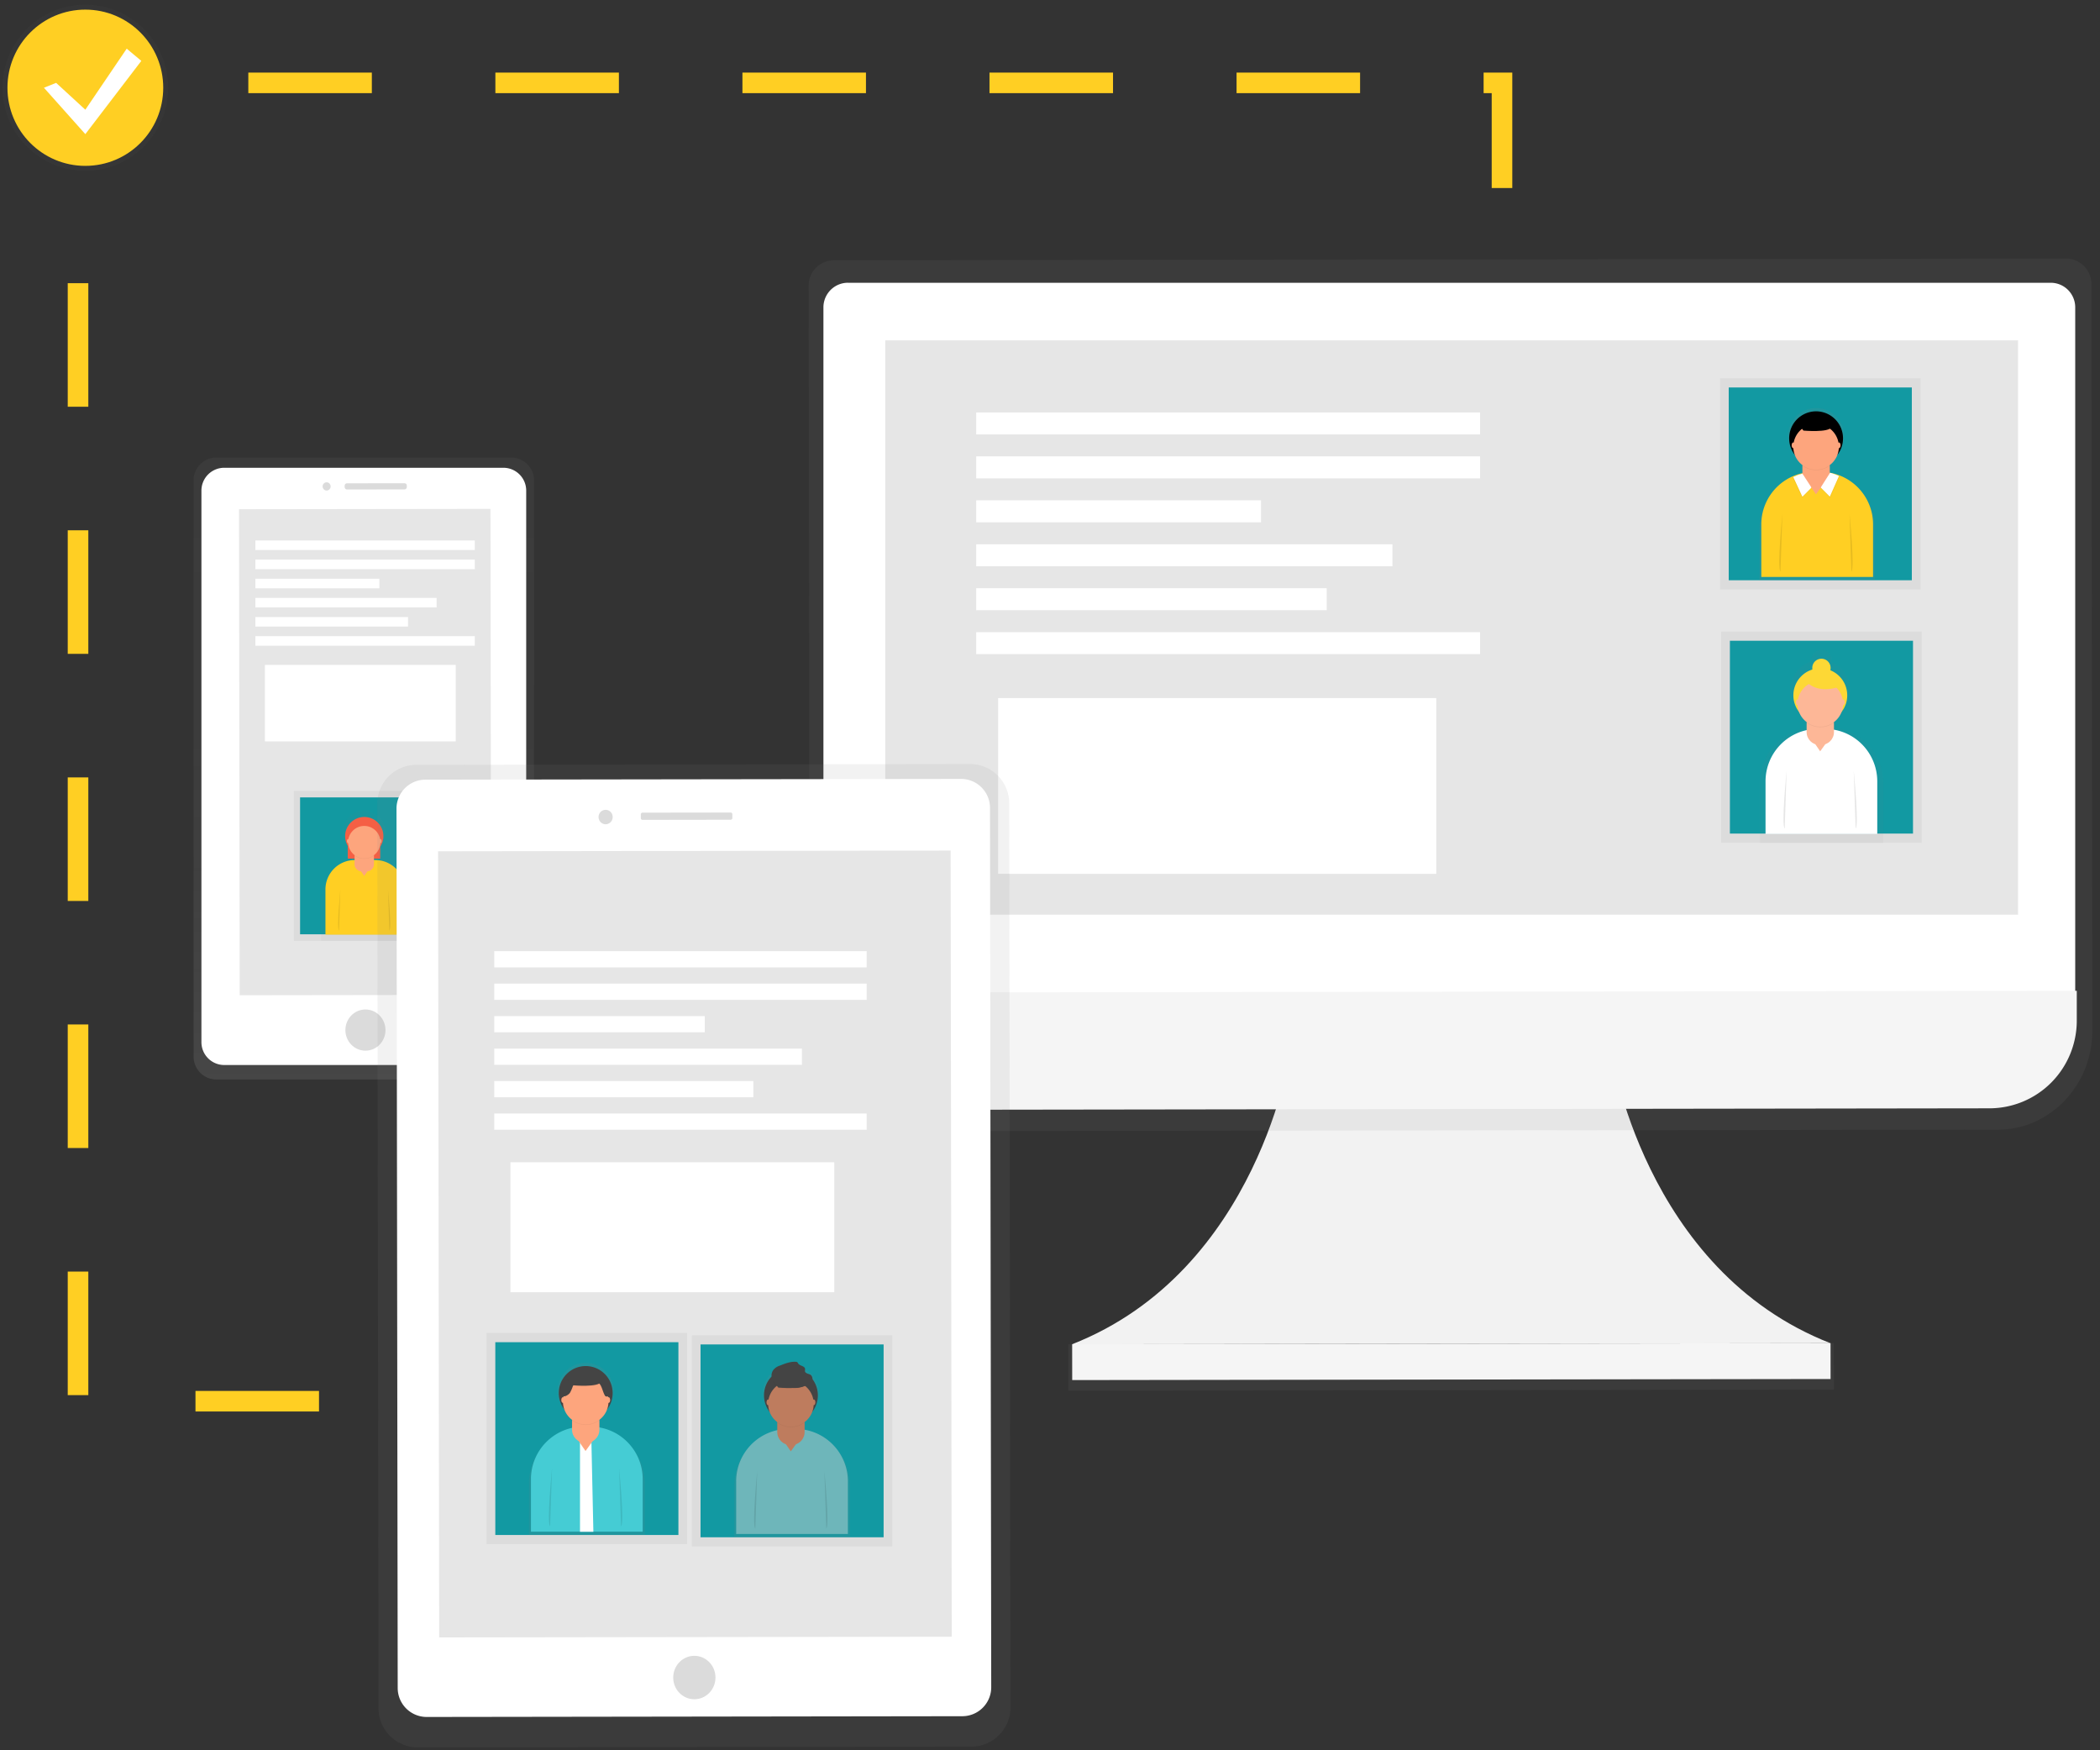 <svg width="204" height="170" fill="none" xmlns="http://www.w3.org/2000/svg"><rect width="100%" height="100%" fill="#333333" stroke="none"/><g clip-path="url(#a)"><path d="M49.664 44.44H21.02a2.218 2.218 0 0 0-2.215 2.222v55.961c0 1.227.992 2.222 2.215 2.222h28.644a2.219 2.219 0 0 0 2.215-2.222V46.662a2.218 2.218 0 0 0-2.215-2.222Z" fill="url(#b)"/><path d="M48.902 45.433h-27.12a2.218 2.218 0 0 0-2.215 2.222v53.565c0 1.226.992 2.221 2.215 2.221h27.12a2.218 2.218 0 0 0 2.215-2.221V47.655a2.218 2.218 0 0 0-2.215-2.222Z" fill="#fff"/><path d="m47.645 49.426-24.427.034.066 47.205 24.427-.034-.066-47.205Z" fill="#E6E6E6"/><path d="M35.503 102.05c1.075-.001 1.946-.899 1.944-2.004-.002-1.105-.875-2-1.95-1.998-1.075.001-1.946.898-1.944 2.004.002 1.105.874 2 1.95 1.998ZM31.73 47.644c.215 0 .39-.18.39-.4-.001-.22-.176-.4-.391-.4-.215.001-.39.18-.39.401.001.22.176.4.391.4ZM39.298 46.934l-5.595.008c-.123 0-.222.1-.222.222v.156c0 .122.1.222.222.222l5.596-.008c.122 0 .221-.1.22-.223v-.155c0-.123-.099-.222-.221-.222Z" fill="#DBDBDB"/><path d="M42.38 76.817H28.548V91.38h13.83V76.817Z" fill="url(#c)"/><path d="M41.779 77.45H29.15v13.297H41.78V77.45Z" fill="#1299A1"/><path opacity=".5" d="M36.42 83.477v-.251h.665v-1.287a2.064 2.064 0 0 0-.626-2.878 2.049 2.049 0 0 0-2.855.696 2.064 2.064 0 0 0-.007 2.087v1.382h.733v.295a4.257 4.257 0 0 0-2.255 1.528 4.277 4.277 0 0 0-.87 2.586v3.745h8.525v-3.745c0-.967-.328-1.904-.93-2.66a4.253 4.253 0 0 0-2.38-1.498Z" fill="url(#d)"/><path d="M36.937 80.869h-3.156V83.4h3.156v-2.532Z" fill="#F55F44"/><path d="M34.463 83.534h1.993c.756 0 1.48.301 2.014.837a2.86 2.86 0 0 1 .835 2.02v4.393h-7.69v-4.398a2.86 2.86 0 0 1 .835-2.017 2.844 2.844 0 0 1 2.013-.835Z" fill="#FFCF23"/><path d="M35.63 82.268h-.49a.699.699 0 0 0-.697.7v.964c0 .386.312.7.698.7h.49a.699.699 0 0 0 .697-.7v-.964c0-.387-.313-.7-.698-.7Z" fill="#FDA57D"/><path d="m35.025 84.56.353.516.37-.516h-.723Z" fill="#FDA57D"/><path opacity=".1" d="M33.063 86.422s-.374 3.736-.133 3.978l.133-3.978ZM37.692 86.422s.375 3.736.133 3.978l-.133-3.978Z" fill="#000"/><path opacity=".05" d="M35.386 83.417c.335 0 .661-.108.93-.307a.947.947 0 0 0-.93-.797.942.942 0 0 0-.93.797c.27.2.596.307.93.307Z" fill="#000"/><path d="M35.387 83.077a1.861 1.861 0 0 0 1.858-1.864c0-1.03-.832-1.863-1.858-1.863a1.861 1.861 0 0 0-1.859 1.863c0 1.03.832 1.864 1.859 1.864Z" fill="#F55F44"/><path d="M35.386 83.37c.868 0 1.57-.705 1.57-1.575s-.702-1.575-1.57-1.575c-.867 0-1.57.705-1.57 1.575s.703 1.575 1.57 1.575Z" fill="#FDA57D"/><path d="M33.812 81.893c.06 0 .11-.09.11-.2 0-.11-.05-.2-.11-.2-.061 0-.111.09-.111.2 0 .11.05.2.11.2ZM36.964 81.893c.06 0 .11-.09.11-.2 0-.11-.05-.2-.11-.2-.062 0-.111.09-.111.2 0 .11.05.2.11.2Z" fill="#FDA57D"/><path d="M46.123 52.495H24.805v.928h21.318v-.928ZM46.123 54.352H24.805v.928h21.318v-.928ZM36.855 56.21h-12.05v.93h12.05v-.93ZM42.415 58.07h-17.61v.928h17.61v-.928ZM39.635 59.93h-14.83v.928h14.83v-.929ZM46.123 61.788H24.805v.929h21.318v-.929ZM44.27 64.576H25.734v7.434h18.538v-7.434Z" fill="#fff"/><path d="M156.511 101.999s3.101 21.366 21.306 28.463l-36.835.051-36.835.051c18.176-7.147 21.23-28.522 21.23-28.522l31.134-.043Z" fill="#F2F2F2"/><path d="m178.146 130.458-74.366.104.006 4.514 74.366-.105-.006-4.513Z" fill="url(#e)"/><path d="m177.823 130.458-73.671.103.005 3.483 73.67-.103-.004-3.483Z" fill="#F5F5F5"/><path d="m200.76 25.116-119.809.166c-.652.016-1.27.29-1.72.764a2.47 2.47 0 0 0-.679 1.76l.093 70.097v2.335c0 5.331 4.127 9.638 9.204 9.631l106.233-.146c5.075 0 9.184-4.33 9.177-9.656v-2.332l-.093-70.098a2.477 2.477 0 0 0-.682-1.76 2.448 2.448 0 0 0-1.724-.761Z" fill="url(#f)"/><path d="M82.373 27.464h116.839c.632 0 1.237.251 1.684.699.446.448.697 1.055.697 1.688V96.56H79.99V29.85a2.393 2.393 0 0 1 1.471-2.206c.29-.12.6-.182.912-.181Z" fill="#fff"/><path d="m193.267 107.648-104.627.144a8.464 8.464 0 0 1-6.005-2.485 8.51 8.51 0 0 1-2.494-6.015v-2.888l121.603-.169v2.888a8.532 8.532 0 0 1-2.478 6.023 8.48 8.48 0 0 1-5.999 2.502Z" fill="#F5F5F5"/><path d="M196.04 33.061H85.997v55.78H196.04V33.06Z" fill="#E6E6E6"/><path d="M186.567 36.74h-19.479v20.51h19.479V36.74Z" fill="url(#g)"/><path d="M185.721 37.632h-17.787V56.36h17.787V37.632Z" fill="#1299A2"/><path opacity=".5" d="m178.043 45.96-.221-.08-.013.02h-.014v-.604a1.5 1.5 0 0 0-.017-.222c.358-.265.633-.629.79-1.047a2.726 2.726 0 0 0 .288-2.867 2.713 2.713 0 0 0-4.879 0 2.726 2.726 0 0 0 .288 2.867c.157.418.431.782.79 1.047a1.5 1.5 0 0 0-.017.222v.666a5.634 5.634 0 0 0-2.984 2.024 5.66 5.66 0 0 0-1.152 3.423v4.955h11.252v-4.962a5.658 5.658 0 0 0-1.143-3.414 5.632 5.632 0 0 0-2.968-2.028Z" fill="url(#h)"/><path d="M176.187 45.838h.687a5.07 5.07 0 0 1 3.591 1.491 5.099 5.099 0 0 1 1.488 3.602v5.109h-10.854v-5.11a5.102 5.102 0 0 1 3.142-4.707 5.063 5.063 0 0 1 1.946-.385Z" fill="#FFCF23"/><path d="M176.504 44.063h-.166c-.688 0-1.245.559-1.245 1.248v.833c0 .69.557 1.249 1.245 1.249h.166c.687 0 1.245-.56 1.245-1.249v-.833c0-.69-.558-1.248-1.245-1.248Z" fill="#FDA57D"/><path opacity=".05" d="m174.172 46.426.89 1.915.884-.886-.884-1.362-.89.333Z" fill="#000"/><path d="m174.203 46.333.886 1.915.886-.889-.886-1.36-.408.125a.988.988 0 0 0-.117.045l-.361.164Z" fill="#fff"/><path opacity=".05" d="m178.672 46.333-.892 2.008-.886-.886.91-1.433.868.31Z" fill="#000"/><path d="m178.641 46.24-.886 1.999-.886-.889.911-1.432.166.049c.18.051.357.114.529.188l.166.085Z" fill="#fff"/><path d="m175.91 47.29.496.724.523-.724h-1.019Z" fill="#FDA57D"/><path opacity=".1" d="M173.146 49.914s-.527 5.262-.186 5.604l.186-5.604ZM179.667 49.914s.527 5.262.186 5.604l-.186-5.604Z" fill="#000"/><path opacity=".05" d="M176.42 45.678c.471 0 .931-.151 1.311-.431a1.33 1.33 0 0 0-1.311-1.122 1.327 1.327 0 0 0-1.312 1.122c.381.28.84.43 1.312.43Z" fill="#000"/><path d="M176.42 45.198a2.62 2.62 0 0 0 2.616-2.623 2.62 2.62 0 0 0-2.616-2.624 2.62 2.62 0 0 0-2.616 2.624 2.62 2.62 0 0 0 2.616 2.623Z" fill="#000"/><path d="M176.42 45.615a2.216 2.216 0 0 0 2.213-2.218 2.216 2.216 0 0 0-2.213-2.22 2.216 2.216 0 0 0-2.213 2.22c0 1.225.991 2.218 2.213 2.218Z" fill="#FDA57D"/><path opacity=".05" d="m174.637 41.197.558.685s2.452.222 2.731-.343c.279-.564-1.615-.966-1.615-.966l-1.674.624Z" fill="#000"/><path d="m174.637 41.135.558.684s2.452.222 2.731-.342c.279-.564-1.615-.966-1.615-.966l-1.674.624Z" fill="#000"/><path d="M174.202 43.532c.086 0 .155-.125.155-.28 0-.154-.069-.28-.155-.28-.085 0-.155.126-.155.28 0 .155.07.28.155.28ZM178.642 43.532c.085 0 .155-.125.155-.28 0-.154-.07-.28-.155-.28-.086 0-.156.126-.156.28 0 .155.07.28.156.28Z" fill="#FDA57D"/><path d="M186.68 61.344h-19.479v20.51h19.479v-20.51Z" fill="url(#i)"/><path d="M185.834 62.235h-17.787v18.727h17.787V62.235Z" fill="#1299A2"/><path opacity=".5" d="M178.285 70.673V69.882c.377-.282.664-.668.828-1.11a2.903 2.903 0 0 0-.128-3.695 2.886 2.886 0 0 0-1.079-.763.981.981 0 0 0-.179-.816.984.984 0 0 0-1.159-.311.983.983 0 0 0-.596 1.045 2.907 2.907 0 0 0-1.996 3.276c.082.46.273.895.559 1.266.164.442.452.828.828 1.11v.832a5.417 5.417 0 0 0-3.155 1.872 5.447 5.447 0 0 0-1.246 3.458v5.844h11.983v-5.835c0-1.31-.472-2.575-1.328-3.563a5.417 5.417 0 0 0-3.332-1.819Z" fill="url(#j)"/><path d="M176.597 70.798h.687a5.064 5.064 0 0 1 3.591 1.492 5.11 5.11 0 0 1 1.488 3.602v5.108h-10.854V75.89c0-1.35.535-2.646 1.488-3.602a5.07 5.07 0 0 1 3.591-1.491h.009Z" fill="#fff"/><path d="M176.912 69.023h-.167c-.687 0-1.244.559-1.244 1.248v.833c0 .69.557 1.249 1.244 1.249h.167c.687 0 1.244-.56 1.244-1.249v-.833c0-.69-.557-1.248-1.244-1.248Z" fill="#FDB797"/><path d="m176.32 72.25.496.725.521-.725h-1.017Z" fill="#FDB797"/><path opacity=".1" d="M173.556 74.871s-.527 5.263-.186 5.605l.186-5.605ZM180.077 74.871s.527 5.263.186 5.605l-.186-5.605Z" fill="#000"/><path opacity=".05" d="M176.838 70.638c.472 0 .931-.151 1.312-.431a1.335 1.335 0 0 0-2.184-.809 1.337 1.337 0 0 0-.457.809c.385.284.852.435 1.329.43Z" fill="#000"/><path d="M176.829 70.158a2.62 2.62 0 0 0 2.616-2.623 2.62 2.62 0 0 0-2.616-2.623 2.62 2.62 0 0 0-2.615 2.623 2.62 2.62 0 0 0 2.615 2.623Z" fill="#FDD835"/><path d="M176.829 70.576a2.216 2.216 0 0 0 2.213-2.22c0-1.225-.99-2.218-2.213-2.218a2.215 2.215 0 0 0-2.212 2.219c0 1.225.99 2.219 2.212 2.219Z" fill="#FDB797"/><path d="M174.61 68.492c.086 0 .155-.125.155-.28 0-.154-.069-.28-.155-.28-.085 0-.155.126-.155.28 0 .155.07.28.155.28ZM179.051 68.492c.086 0 .155-.125.155-.28 0-.154-.069-.28-.155-.28-.085 0-.155.126-.155.28 0 .155.07.28.155.28Z" fill="#FDB797"/><path d="M176.94 65.802a.889.889 0 0 0 .888-.89.889.889 0 1 0-1.776 0c0 .491.398.89.888.89ZM175.162 65.802s.886 1.777 3.557.889l-.886-.889h-2.671Z" fill="#FDD835"/><path d="M143.78 40.06H94.832v2.135h48.948V40.06ZM143.78 44.327H94.832v2.135h48.948v-2.135ZM122.498 48.597H94.832v2.134h27.666v-2.134ZM135.267 52.864H94.833v2.134h40.434v-2.134ZM128.881 57.133H94.832v2.134h34.049v-2.134ZM143.78 61.4H94.832v2.134h48.948V61.4ZM139.522 67.803h-42.56v17.073h42.56V67.803Z" fill="#fff"/><path d="M30.99 136.095H7.58V8.048h138.328v10.67" stroke="#FFCF23" stroke-width="2" stroke-miterlimit="10" stroke-dasharray="12 12"/><path opacity=".5" d="M8.29 16.586c4.441 0 8.04-3.61 8.04-8.063C16.33 4.07 12.732.46 8.29.46 3.85.46.25 4.07.25 8.523c0 4.453 3.6 8.063 8.04 8.063Z" fill="url(#k)"/><path d="M8.29 16.11c4.18 0 7.567-3.396 7.567-7.587 0-4.19-3.388-7.588-7.567-7.588C4.112.935.724 4.333.724 8.523c0 4.19 3.388 7.588 7.566 7.588Z" fill="#FFCF23"/><path d="m5.453 8.048 2.837 2.607 4.019-5.928 1.42 1.186-5.439 7.115-4.02-4.505 1.183-.475Z" fill="#fff"/><path d="m94.23 74.212-53.785.075a3.809 3.809 0 0 0-3.797 3.819l.122 87.805a3.808 3.808 0 0 0 3.808 3.809l53.785-.076a3.807 3.807 0 0 0 3.798-3.819l-.123-87.805a3.808 3.808 0 0 0-3.808-3.808Z" fill="url(#l)"/><path d="m93.965 81.502-53.015.074.111 80.042 53.016-.074-.112-80.042Z" fill="url(#m)"/><path d="m93.36 75.654-52.04.073a2.813 2.813 0 0 0-2.804 2.82l.118 85.405a2.813 2.813 0 0 0 2.813 2.812l52.039-.073a2.812 2.812 0 0 0 2.805-2.82l-.12-85.404a2.812 2.812 0 0 0-2.812-2.813Z" fill="#fff"/><path d="m92.348 82.613-49.791.07.106 76.356 49.791-.069-.106-76.357Z" fill="#E6E6E6"/><path d="M67.45 165.042c1.134 0 2.052-.943 2.052-2.107 0-1.165-.918-2.108-2.051-2.108s-2.051.943-2.051 2.108c0 1.164.918 2.107 2.05 2.107ZM58.834 80.058a.693.693 0 0 0 .683-.702.693.693 0 0 0-.685-.701.693.693 0 0 0-.684.703c0 .387.308.701.686.7ZM70.975 78.918l-8.555.012a.169.169 0 0 0-.168.169v.364c0 .093.076.169.17.169l8.554-.013a.169.169 0 0 0 .168-.169v-.364a.169.169 0 0 0-.17-.168Z" fill="#DBDBDB"/><path d="M86.684 129.691H67.205v20.511h19.479v-20.511Z" fill="url(#n)"/><path d="M85.837 130.584H68.051v18.728h17.786v-18.728Z" fill="#1299A2"/><path opacity=".5" d="m78.457 138.914-.221-.08-.014.02h-.013v-.604c0-.075-.006-.149-.018-.222.36-.265.634-.628.791-1.046a2.733 2.733 0 0 0-.715-3.979 2.714 2.714 0 0 0-3.876 1.112 2.728 2.728 0 0 0 .287 2.867c.157.418.432.781.791 1.046a1.389 1.389 0 0 0-.018.222v.666a5.633 5.633 0 0 0-2.983 2.024 5.661 5.661 0 0 0-1.152 3.423v4.955h11.263v-4.964a5.664 5.664 0 0 0-1.148-3.416 5.634 5.634 0 0 0-2.974-2.024Z" fill="url(#o)"/><path d="M76.6 138.79h.688c1.347 0 2.638.536 3.59 1.491a5.103 5.103 0 0 1 1.489 3.602v5.109H71.513v-5.109a5.101 5.101 0 0 1 1.49-3.605 5.071 5.071 0 0 1 3.598-1.488Z" fill="#6EB6BA"/><path d="M76.918 137.015h-.167c-.687 0-1.244.559-1.244 1.248v.833c0 .69.557 1.249 1.244 1.249h.167c.687 0 1.244-.559 1.244-1.249v-.833c0-.689-.557-1.248-1.244-1.248Z" fill="#BE7C5E"/><path d="m76.324 140.242.496.724.523-.724h-1.019Z" fill="#BE7C5E"/><path opacity=".1" d="M73.56 142.866s-.527 5.262-.186 5.604l.186-5.604ZM80.08 142.866s.528 5.262.187 5.604l-.186-5.604Z" fill="#000"/><path opacity=".05" d="M76.834 138.621c.471 0 .93-.151 1.31-.431a1.334 1.334 0 0 0-1.31-1.122 1.335 1.335 0 0 0-1.311 1.122c.38.28.839.431 1.31.431Z" fill="#000"/><path d="M76.834 138.15a2.62 2.62 0 0 0 2.615-2.623 2.62 2.62 0 0 0-2.615-2.624 2.62 2.62 0 0 0-2.616 2.624 2.62 2.62 0 0 0 2.616 2.623Z" fill="#444"/><path d="M76.834 138.568a2.216 2.216 0 0 0 2.212-2.219c0-1.226-.99-2.219-2.213-2.219a2.216 2.216 0 0 0-2.212 2.219c0 1.225.99 2.219 2.213 2.219Z" fill="#BE7C5E"/><path opacity=".05" d="m75.05 134.149.559.685s2.452.222 2.73-.342c.28-.565-1.614-.967-1.614-.967l-1.675.624Z" fill="#000"/><path d="m75.05 134.087.559.684s2.452.223 2.73-.342c.28-.564-1.614-.966-1.614-.966l-1.675.624Z" fill="#444"/><path d="M74.616 136.484c.086 0 .155-.125.155-.28 0-.154-.07-.28-.155-.28-.085 0-.155.126-.155.28 0 .155.07.28.155.28ZM79.055 136.484c.086 0 .155-.125.155-.28 0-.154-.07-.28-.155-.28-.086 0-.155.126-.155.28 0 .155.07.28.155.28Z" fill="#BE7C5E"/><path d="M75.103 133.088c.174-.222.413-.383.683-.46.49-.196.999-.395 1.524-.36a.254.254 0 0 1 .144.042.5.5 0 0 1 .086.127c.16.238.607.222.664.502.016.091-.022.189 0 .278.058.222.37.199.554.326a.508.508 0 0 1 .044.706 1.328 1.328 0 0 1-.677.387c-.455.175-.95.219-1.429.127-.671-.176-2.242-.611-1.593-1.675Z" fill="#444"/><path d="M66.749 129.469h-19.48v20.511h19.48v-20.511Z" fill="url(#p)"/><path d="M65.903 130.362H48.116v18.728h17.787v-18.728Z" fill="#1299A2"/><path opacity=".5" d="m58.522 138.692-.221-.08-.014.02h-.013v-.604c0-.075-.006-.149-.018-.222.36-.265.634-.629.791-1.047a2.727 2.727 0 0 0-2.152-4.39 2.714 2.714 0 0 0-2.439 1.523 2.735 2.735 0 0 0 .287 2.867c.158.418.432.782.791 1.047a1.389 1.389 0 0 0-.018.222v.666a5.633 5.633 0 0 0-2.983 2.024 5.661 5.661 0 0 0-1.152 3.423v4.955h11.263v-4.964a5.663 5.663 0 0 0-1.148-3.416 5.634 5.634 0 0 0-2.974-2.024Z" fill="url(#q)"/><path d="M56.666 138.567h.687a5.066 5.066 0 0 1 3.591 1.492 5.095 5.095 0 0 1 1.488 3.602v5.109H51.578v-5.109a5.101 5.101 0 0 1 3.142-4.708 5.06 5.06 0 0 1 1.946-.386Z" fill="#45CCD4"/><path d="M56.983 136.793h-.166c-.688 0-1.245.559-1.245 1.248v.833c0 .689.557 1.248 1.245 1.248h.166c.687 0 1.245-.559 1.245-1.248v-.833c0-.689-.558-1.248-1.245-1.248Z" fill="#FDA57D"/><path opacity=".1" d="M53.625 142.644s-.527 5.262-.186 5.604l.186-5.604ZM60.146 142.644s.527 5.262.186 5.604l-.186-5.604Z" fill="#000"/><path opacity=".05" d="M56.899 138.399a2.21 2.21 0 0 0 1.31-.431 1.331 1.331 0 0 0-1.31-1.122 1.331 1.331 0 0 0-1.311 1.122c.38.28.839.431 1.31.431Z" fill="#000"/><path d="M56.899 137.928a2.62 2.62 0 0 0 2.615-2.623 2.62 2.62 0 0 0-2.615-2.624 2.62 2.62 0 0 0-2.616 2.624 2.62 2.62 0 0 0 2.616 2.623Z" fill="#444"/><path d="M56.899 138.345a2.216 2.216 0 0 0 2.212-2.219c0-1.225-.99-2.219-2.212-2.219a2.216 2.216 0 0 0-2.213 2.219c0 1.226.99 2.219 2.213 2.219Z" fill="#FDA57D"/><path opacity=".05" d="m55.115 133.927.559.684s2.452.223 2.73-.342c.28-.564-1.614-.966-1.614-.966l-1.675.624Z" fill="#000"/><path d="m55.115 133.865.559.684s2.452.222 2.73-.342c.28-.564-1.614-.966-1.614-.966l-1.675.624Z" fill="#444"/><path d="M54.681 136.262c.086 0 .155-.125.155-.28 0-.155-.07-.28-.155-.28-.085 0-.155.125-.155.28 0 .155.07.28.155.28ZM59.12 136.262c.086 0 .155-.125.155-.28 0-.155-.07-.28-.155-.28-.085 0-.155.125-.155.28 0 .155.07.28.155.28Z" fill="#FDA57D"/><path d="M84.192 92.381H48.014v1.577h36.178v-1.577ZM84.192 95.535H48.014v1.578h36.178v-1.578ZM68.463 98.69H48.014v1.577h20.45V98.69ZM77.901 101.846H48.014v1.577h29.887v-1.577ZM73.181 105H48.014v1.577h25.167V105ZM84.192 108.154H48.014v1.577h36.178v-1.577ZM81.046 112.888h-31.46v12.619h31.46v-12.619Z" fill="#fff"/><path d="M55.361 135.289a3.64 3.64 0 0 0 .277-.622 1.52 1.52 0 0 1 2.709-.107c.182.327.242.713.443 1.029a.253.253 0 0 0 .202.047.252.252 0 0 0 .172-.116.492.492 0 0 0 .025-.422c-.047-.138-.124-.265-.175-.4a3.173 3.173 0 0 0-.222-.64 1.326 1.326 0 0 0-.443-.371c-.49-.302-1.056-.615-1.61-.444a2.077 2.077 0 0 0-.525.269l-.704.444a2.205 2.205 0 0 0-.598.491c-.153.2-.443.797-.308 1.055.16.293.618-.029.757-.213Z" fill="#444"/><path d="M56.343 139.954v8.825h1.3l-.193-8.825h-1.108Z" fill="#fff"/><path d="m56.126 139.834.753 1.099.793-1.099h-1.546Z" fill="#FDA57D"/></g><defs><linearGradient id="j" x1="11428.6" y1="8244.24" x2="11428.6" y2="6657.18" gradientUnits="userSpaceOnUse"><stop stop-color="gray" stop-opacity=".25"/><stop offset=".54" stop-color="gray" stop-opacity=".12"/><stop offset="1" stop-color="gray" stop-opacity=".1"/></linearGradient><linearGradient id="b" x1="35.344" y1="105.232" x2="35.344" y2="44.635" gradientUnits="userSpaceOnUse"><stop stop-color="gray" stop-opacity=".25"/><stop offset=".54" stop-color="gray" stop-opacity=".12"/><stop offset="1" stop-color="gray" stop-opacity=".1"/></linearGradient><linearGradient id="d" x1="2595.26" y1="6120.85" x2="2595.26" y2="5402.47" gradientUnits="userSpaceOnUse"><stop stop-color="gray" stop-opacity=".25"/><stop offset=".54" stop-color="gray" stop-opacity=".12"/><stop offset="1" stop-color="gray" stop-opacity=".1"/></linearGradient><linearGradient id="e" x1="57872" y1="3096.82" x2="57871.9" y2="3005.06" gradientUnits="userSpaceOnUse"><stop stop-color="gray" stop-opacity=".25"/><stop offset=".54" stop-color="gray" stop-opacity=".12"/><stop offset="1" stop-color="gray" stop-opacity=".1"/></linearGradient><linearGradient id="f" x1="96958.5" y1="49553.7" x2="96958.5" y2="17149.5" gradientUnits="userSpaceOnUse"><stop stop-color="gray" stop-opacity=".25"/><stop offset=".54" stop-color="gray" stop-opacity=".12"/><stop offset="1" stop-color="gray" stop-opacity=".1"/></linearGradient><linearGradient id="g" x1="15695.3" y1="5280.75" x2="15695.3" y2="3386.78" gradientUnits="userSpaceOnUse"><stop stop-color="gray" stop-opacity=".25"/><stop offset=".54" stop-color="gray" stop-opacity=".12"/><stop offset="1" stop-color="gray" stop-opacity=".1"/></linearGradient><linearGradient id="h" x1="10435" y1="4773.69" x2="11007.2" y2="4773.69" gradientUnits="userSpaceOnUse"><stop stop-color="gray" stop-opacity=".25"/><stop offset=".54" stop-color="gray" stop-opacity=".12"/><stop offset="1" stop-color="gray" stop-opacity=".1"/></linearGradient><linearGradient id="i" x1="15705.3" y1="7577.35" x2="15705.3" y2="5683.37" gradientUnits="userSpaceOnUse"><stop stop-color="gray" stop-opacity=".25"/><stop offset=".54" stop-color="gray" stop-opacity=".12"/><stop offset="1" stop-color="gray" stop-opacity=".1"/></linearGradient><linearGradient id="c" x1="2227.31" y1="6037.5" x2="2227.31" y2="5082.79" gradientUnits="userSpaceOnUse"><stop stop-color="gray" stop-opacity=".25"/><stop offset=".54" stop-color="gray" stop-opacity=".12"/><stop offset="1" stop-color="gray" stop-opacity=".1"/></linearGradient><linearGradient id="k" x1="583.986" y1="1171.06" x2="583.986" y2=".46" gradientUnits="userSpaceOnUse"><stop stop-color="gray" stop-opacity=".25"/><stop offset=".54" stop-color="gray" stop-opacity=".12"/><stop offset="1" stop-color="gray" stop-opacity=".1"/></linearGradient><linearGradient id="l" x1="27450.2" y1="80766.6" x2="27392.5" y2="39577.5" gradientUnits="userSpaceOnUse"><stop stop-color="gray" stop-opacity=".25"/><stop offset=".54" stop-color="gray" stop-opacity=".12"/><stop offset="1" stop-color="gray" stop-opacity=".1"/></linearGradient><linearGradient id="m" x1="67.573" y1="162.394" x2="67.461" y2="81.984" gradientUnits="userSpaceOnUse"><stop stop-opacity=".09"/><stop offset=".55" stop-opacity=".07"/><stop offset="1" stop-opacity=".02"/></linearGradient><linearGradient id="n" x1="6811.7" y1="13956.9" x2="6811.7" y2="12062.9" gradientUnits="userSpaceOnUse"><stop stop-color="gray" stop-opacity=".25"/><stop offset=".54" stop-color="gray" stop-opacity=".12"/><stop offset="1" stop-color="gray" stop-opacity=".1"/></linearGradient><linearGradient id="o" x1="5281.58" y1="11866.4" x2="5854.32" y2="11866.4" gradientUnits="userSpaceOnUse"><stop stop-color="gray" stop-opacity=".25"/><stop offset=".54" stop-color="gray" stop-opacity=".12"/><stop offset="1" stop-color="gray" stop-opacity=".1"/></linearGradient><linearGradient id="p" x1="5038.68" y1="13936.2" x2="5038.68" y2="12042.2" gradientUnits="userSpaceOnUse"><stop stop-color="gray" stop-opacity=".25"/><stop offset=".54" stop-color="gray" stop-opacity=".12"/><stop offset="1" stop-color="gray" stop-opacity=".1"/></linearGradient><linearGradient id="q" x1="4247.96" y1="11849.4" x2="4820.7" y2="11849.4" gradientUnits="userSpaceOnUse"><stop stop-color="gray" stop-opacity=".25"/><stop offset=".54" stop-color="gray" stop-opacity=".12"/><stop offset="1" stop-color="gray" stop-opacity=".1"/></linearGradient><clipPath id="a"><path fill="#fff" transform="translate(.25 .46)" d="M0 0h203v169.258H0z"/></clipPath></defs></svg>